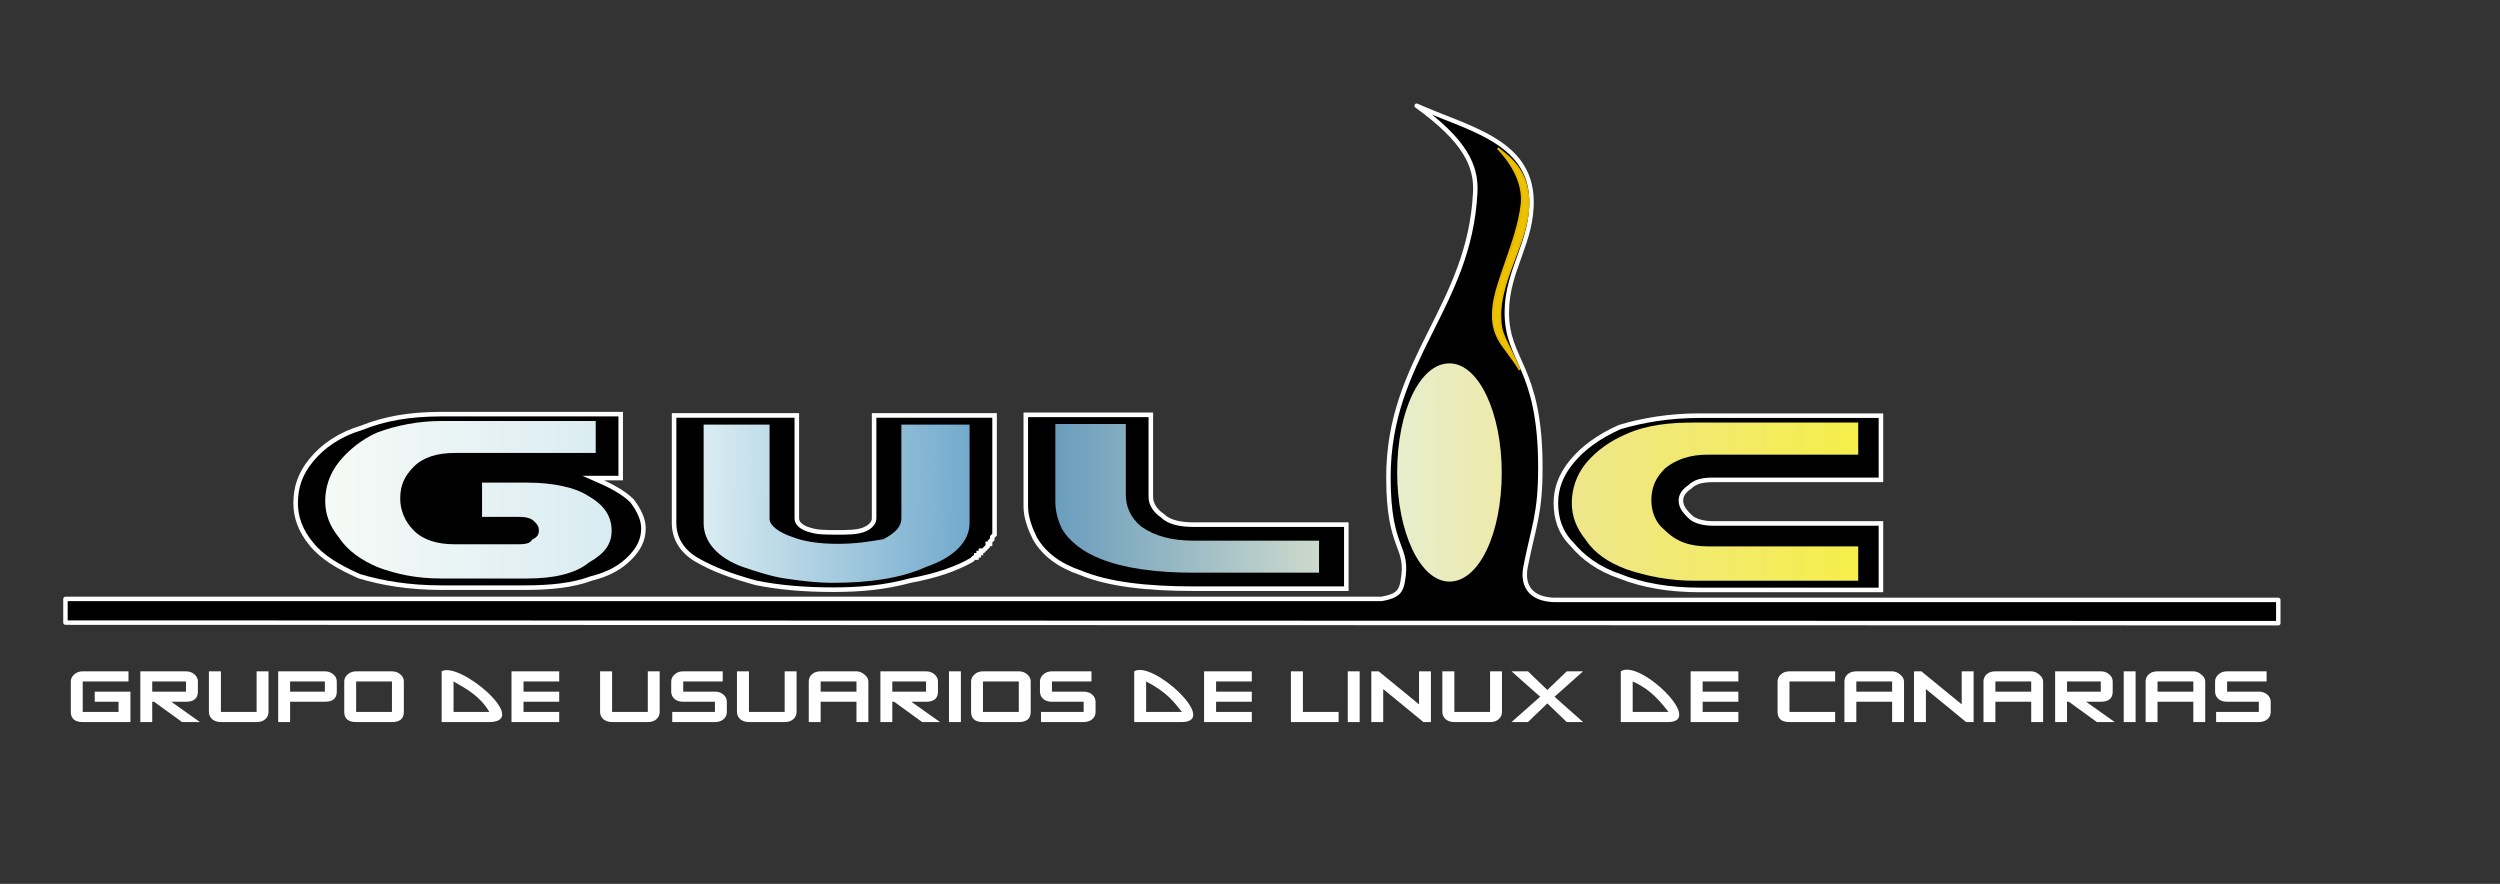 <?xml version="1.0" encoding="UTF-8" standalone="no"?>
<!-- Created with Inkscape (http://www.inkscape.org/) -->

<svg
   xmlns:dc="http://purl.org/dc/elements/1.1/"
   xmlns:cc="http://creativecommons.org/ns#"
   xmlns:rdf="http://www.w3.org/1999/02/22-rdf-syntax-ns#"
   xmlns:svg="http://www.w3.org/2000/svg"
   xmlns="http://www.w3.org/2000/svg"
   xmlns:xlink="http://www.w3.org/1999/xlink"
   xmlns:sodipodi="http://sodipodi.sourceforge.net/DTD/sodipodi-0.dtd"
   xmlns:inkscape="http://www.inkscape.org/namespaces/inkscape"
   inkscape:export-ydpi="300.00000"
   inkscape:export-xdpi="300.00000"
   inkscape:export-filename="/home/alberto/logotipo_gulic.svg-300dpi.png"
   width="297mm"
   height="105mm"
   id="svg13214"
   sodipodi:version="0.32"
   inkscape:version="0.47 r22583"
   sodipodi:docname="logotipo_gulic-v2_traced.svg"
   inkscape:output_extension="org.inkscape.output.svg.inkscape"
   version="1.1">
  <rect width="100%" height="100%" fill="#333333" stroke="none"/>
  <defs
     id="defs13216">
    <inkscape:perspective
       sodipodi:type="inkscape:persp3d"
       inkscape:vp_x="0 : 186.02362 : 1"
       inkscape:vp_y="0 : 1000 : 0"
       inkscape:vp_z="1052.3622 : 186.02362 : 1"
       inkscape:persp3d-origin="526.18109 : 124.01575 : 1"
       id="perspective51" />
    <linearGradient
       id="linearGradient12436">
      <stop
         style="stop-color:#eee68b;stop-opacity:1;"
         offset="0"
         id="stop12438" />
      <stop
         style="stop-color:#f6ee4a;stop-opacity:1;"
         offset="1"
         id="stop12440" />
    </linearGradient>
    <linearGradient
       inkscape:collect="always"
       xlink:href="#linearGradient12436"
       id="linearGradient13102"
       gradientUnits="userSpaceOnUse"
       gradientTransform="matrix(1.06,0,0,1,-7.205660e-2,-0.128)"
       x1="0.733"
       y1="0.472"
       x2="0.851"
       y2="0.472" />
    <linearGradient
       id="linearGradient12406">
      <stop
         style="stop-color:#6a9dbd;stop-opacity:1;"
         offset="0"
         id="stop12408" />
      <stop
         style="stop-color:#cddacd;stop-opacity:1;"
         offset="1"
         id="stop12410" />
    </linearGradient>
    <linearGradient
       inkscape:collect="always"
       xlink:href="#linearGradient12406"
       id="linearGradient13149"
       gradientUnits="userSpaceOnUse"
       gradientTransform="translate(-0.146,6.377616e-4)"
       x1="0.584"
       y1="0.482"
       x2="0.701"
       y2="0.482" />
    <linearGradient
       id="linearGradient10141">
      <stop
         style="stop-color:#f6faf6;stop-opacity:1;"
         offset="0"
         id="stop12359" />
      <stop
         id="stop12379"
         offset="1"
         style="stop-color:#d9ecf2;stop-opacity:1;" />
    </linearGradient>
    <linearGradient
       inkscape:collect="always"
       xlink:href="#linearGradient10141"
       id="linearGradient13147"
       gradientUnits="userSpaceOnUse"
       gradientTransform="translate(-0.144,-0.157)"
       x1="0.171"
       y1="0.673"
       x2="0.297"
       y2="0.673" />
    <linearGradient
       id="linearGradient12381">
      <stop
         style="stop-color:#d9ecf2;stop-opacity:1;"
         offset="0"
         id="stop12387" />
      <stop
         style="stop-color:#73aacd;stop-opacity:1;"
         offset="1"
         id="stop12385" />
    </linearGradient>
    <linearGradient
       inkscape:collect="always"
       xlink:href="#linearGradient12381"
       id="linearGradient13145"
       gradientUnits="userSpaceOnUse"
       gradientTransform="translate(-0.146,6.272378e-3)"
       x1="0.408"
       y1="0.5"
       x2="0.525"
       y2="0.503" />
    <linearGradient
       id="linearGradient12428">
      <stop
         style="stop-color:#e6eecd;stop-opacity:1;"
         offset="0"
         id="stop12430" />
      <stop
         style="stop-color:#eeeaac;stop-opacity:1;"
         offset="1"
         id="stop12432" />
    </linearGradient>
    <linearGradient
       inkscape:collect="always"
       xlink:href="#linearGradient12428"
       id="linearGradient12848"
       gradientUnits="userSpaceOnUse"
       x1="0.64"
       y1="0.335"
       x2="0.687"
       y2="0.335" />
    <linearGradient
       inkscape:collect="always"
       xlink:href="#linearGradient10141"
       id="linearGradient1485"
       gradientUnits="userSpaceOnUse"
       gradientTransform="translate(-0.144,-0.157)"
       x1="0.171"
       y1="0.673"
       x2="0.297"
       y2="0.673" />
    <linearGradient
       inkscape:collect="always"
       xlink:href="#linearGradient12381"
       id="linearGradient1487"
       gradientUnits="userSpaceOnUse"
       gradientTransform="translate(-0.146,6.272378e-3)"
       x1="0.408"
       y1="0.5"
       x2="0.525"
       y2="0.503" />
    <linearGradient
       inkscape:collect="always"
       xlink:href="#linearGradient12406"
       id="linearGradient1489"
       gradientUnits="userSpaceOnUse"
       gradientTransform="matrix(1,0,0,0.946,-0.146,2.832067e-2)"
       x1="0.584"
       y1="0.482"
       x2="0.701"
       y2="0.482" />
    <linearGradient
       inkscape:collect="always"
       xlink:href="#linearGradient12428"
       id="linearGradient1491"
       gradientUnits="userSpaceOnUse"
       x1="0.64"
       y1="0.335"
       x2="0.687"
       y2="0.335" />
    <linearGradient
       inkscape:collect="always"
       xlink:href="#linearGradient12436"
       id="linearGradient1493"
       gradientUnits="userSpaceOnUse"
       gradientTransform="matrix(1.06,0,0,1,-7.205660e-2,-0.128)"
       x1="0.733"
       y1="0.472"
       x2="0.851"
       y2="0.472" />
  </defs>
  <sodipodi:namedview
     id="base"
     pagecolor="#000000"
     bordercolor="#666666"
     borderopacity="1.0"
     inkscape:pageopacity="1"
     inkscape:pageshadow="2"
     inkscape:zoom="1"
     inkscape:cx="575.1903"
     inkscape:cy="223.94387"
     inkscape:document-units="mm"
     inkscape:current-layer="g2422"
     borderlayer="top"
     inkscape:window-width="1432"
     inkscape:window-height="828"
     inkscape:window-x="0"
     inkscape:window-y="0"
     showguides="true"
     inkscape:guide-bbox="true"
     showgrid="false"
     showborder="false"
     inkscape:window-maximized="0" />
  <g
     inkscape:label="Layer 1"
     inkscape:groupmode="layer"
     id="layer1"
     transform="translate(-5.933,-15.141)">
    <g
       id="g2422">
      <g
         id="g12367"
         transform="matrix(1020.687,0,0,1025.083,124.39,-288.896)">
        <path
           d="M 0.157,0.506 L 0.145,0.506 C 0.152,0.509 0.158,0.512 0.162,0.516 C 0.165,0.52 0.167,0.524 0.167,0.528 C 0.167,0.533 0.165,0.537 0.161,0.541 C 0.157,0.545 0.152,0.548 0.144,0.55 C 0.136,0.553 0.126,0.554 0.115,0.554 L 0.078,0.554 C 0.064,0.554 0.052,0.552 0.042,0.549 C 0.033,0.545 0.026,0.541 0.021,0.535 C 0.016,0.529 0.014,0.523 0.014,0.517 C 0.014,0.51 0.016,0.504 0.021,0.498 C 0.026,0.492 0.033,0.487 0.043,0.484 C 0.053,0.48 0.064,0.478 0.078,0.478 L 0.157,0.478 L 0.157,0.506 z "
           style="font-style:normal;font-variant:normal;font-weight:normal;font-stretch:normal;fill:#000000;fill-opacity:1;stroke:#ffffff;stroke-width:0.002;stroke-linecap:butt;stroke-linejoin:miter;stroke-miterlimit:10.433;stroke-dashoffset:0;stroke-opacity:1;letter-spacing:normal;text-anchor:start;stroke-dasharray:none"
           id="path8324" />
        <path
           d="M 0.146,0.495 L 0.146,0.481 L 0.078,0.481 C 0.068,0.481 0.058,0.483 0.05,0.486 C 0.043,0.489 0.037,0.494 0.033,0.499 C 0.029,0.504 0.027,0.51 0.027,0.516 C 0.027,0.522 0.029,0.527 0.033,0.532 C 0.037,0.538 0.043,0.542 0.05,0.545 C 0.058,0.548 0.067,0.55 0.078,0.55 L 0.096,0.55 L 0.116,0.55 C 0.127,0.55 0.137,0.548 0.143,0.543 C 0.15,0.539 0.153,0.535 0.153,0.529 C 0.153,0.523 0.15,0.518 0.143,0.514 C 0.137,0.51 0.127,0.508 0.116,0.508 L 0.096,0.508 L 0.096,0.523 L 0.111,0.523 C 0.114,0.523 0.117,0.523 0.119,0.525 C 0.12,0.526 0.121,0.527 0.121,0.529 C 0.121,0.531 0.12,0.532 0.118,0.533 C 0.117,0.535 0.114,0.535 0.111,0.535 L 0.096,0.535 L 0.084,0.535 C 0.076,0.535 0.07,0.533 0.066,0.529 C 0.062,0.525 0.06,0.52 0.06,0.515 C 0.06,0.509 0.062,0.505 0.066,0.501 C 0.07,0.497 0.076,0.495 0.084,0.495 L 0.146,0.495 z "
           style="font-style:normal;font-variant:normal;font-weight:normal;font-stretch:normal;fill:url(#linearGradient1485);fill-opacity:1;stroke:#000000;stroke-width:0;stroke-linecap:round;stroke-linejoin:round;stroke-miterlimit:10.433;stroke-dashoffset:0;stroke-opacity:1;marker-start:none;marker-mid:none;letter-spacing:normal;text-anchor:start"
           id="path8326" />
      </g>
      <g
         id="g12391"
         transform="matrix(1020.611,0,0,1029.591,54.467,-283.268)">
        <path
           d="M 0.39,0.518 L 0.39,0.519 L 0.39,0.52 L 0.39,0.52 L 0.39,0.521 L 0.39,0.521 L 0.39,0.522 L 0.39,0.522 L 0.39,0.523 L 0.39,0.523 L 0.389,0.524 L 0.389,0.524 L 0.389,0.525 L 0.389,0.525 L 0.388,0.526 L 0.388,0.526 L 0.388,0.527 L 0.387,0.527 L 0.387,0.528 L 0.387,0.528 L 0.386,0.529 L 0.386,0.529 L 0.385,0.53 L 0.385,0.53 L 0.384,0.53 L 0.384,0.531 L 0.383,0.531 L 0.383,0.532 L 0.382,0.532 L 0.382,0.533 L 0.381,0.533 L 0.38,0.534 L 0.38,0.534 C 0.373,0.538 0.364,0.541 0.353,0.543 C 0.342,0.546 0.331,0.547 0.319,0.547 C 0.306,0.547 0.295,0.546 0.285,0.544 C 0.274,0.541 0.266,0.538 0.259,0.534 C 0.252,0.53 0.249,0.524 0.249,0.518 L 0.249,0.471 L 0.303,0.471 L 0.303,0.516 C 0.303,0.518 0.305,0.52 0.309,0.521 C 0.312,0.522 0.316,0.522 0.321,0.522 C 0.325,0.522 0.329,0.522 0.332,0.521 C 0.335,0.52 0.337,0.518 0.337,0.516 L 0.337,0.471 L 0.39,0.471 L 0.39,0.518 z "
           style="font-style:normal;font-variant:normal;font-weight:normal;font-stretch:normal;fill:#000000;fill-opacity:1;stroke:#ffffff;stroke-width:0.002;stroke-linecap:butt;stroke-linejoin:miter;stroke-miterlimit:10.433;stroke-dashoffset:0;stroke-opacity:1;letter-spacing:normal;text-anchor:start;stroke-dasharray:none"
           id="path8328" />
        <path
           d="M 0.379,0.518 L 0.379,0.475 L 0.349,0.475 L 0.349,0.516 C 0.349,0.519 0.347,0.522 0.341,0.525 C 0.335,0.526 0.329,0.527 0.321,0.527 C 0.313,0.527 0.306,0.526 0.301,0.524 C 0.295,0.522 0.291,0.519 0.291,0.516 L 0.291,0.475 L 0.262,0.475 L 0.262,0.518 C 0.262,0.526 0.268,0.533 0.279,0.537 C 0.285,0.539 0.291,0.541 0.297,0.542 C 0.304,0.543 0.311,0.544 0.319,0.544 C 0.335,0.544 0.349,0.542 0.36,0.537 C 0.372,0.533 0.379,0.526 0.379,0.518 z "
           style="font-style:normal;font-variant:normal;font-weight:normal;font-stretch:normal;fill:url(#linearGradient1487);fill-opacity:1;stroke:#000000;stroke-width:0;stroke-linecap:butt;stroke-linejoin:miter;stroke-miterlimit:10.433;stroke-dashoffset:0;stroke-opacity:1;letter-spacing:normal;text-anchor:start"
           id="path8330" />
      </g>
      <g
         id="g12416"
         transform="matrix(1020.730,0,0,1027.318,32.712,-258.837)">
        <path
           d="M 0.566,0.524 L 0.499,0.524 C 0.478,0.524 0.461,0.522 0.449,0.517 C 0.44,0.514 0.433,0.509 0.429,0.502 C 0.427,0.498 0.425,0.493 0.425,0.488 L 0.425,0.486 L 0.425,0.484 L 0.425,0.448 L 0.48,0.448 L 0.48,0.484 C 0.48,0.487 0.482,0.49 0.485,0.492 C 0.488,0.495 0.493,0.496 0.499,0.496 L 0.566,0.496 L 0.566,0.524 z "
           style="font-style:normal;font-variant:normal;font-weight:normal;font-stretch:normal;fill:#000000;fill-opacity:1;stroke:#ffffff;stroke-width:0.002;stroke-linecap:butt;stroke-linejoin:miter;stroke-miterlimit:10.433;stroke-dashoffset:0;stroke-opacity:1;letter-spacing:normal;text-anchor:start;stroke-dasharray:none"
           id="path8332" />
        <path
           sodipodi:nodetypes="cccccccccccccc"
           d="M 0.554,0.517 L 0.554,0.503 L 0.499,0.503 C 0.489,0.503 0.482,0.501 0.476,0.497 C 0.471,0.493 0.469,0.488 0.469,0.483 L 0.469,0.452 L 0.438,0.452 L 0.438,0.483 L 0.438,0.484 L 0.438,0.486 C 0.438,0.49 0.439,0.494 0.441,0.498 C 0.444,0.503 0.45,0.508 0.458,0.511 C 0.468,0.515 0.482,0.517 0.499,0.517 L 0.554,0.517 z "
           style="font-style:normal;font-variant:normal;font-weight:normal;font-stretch:normal;fill:url(#linearGradient1489);fill-opacity:1;stroke:#000000;stroke-width:0;stroke-linecap:butt;stroke-linejoin:miter;stroke-miterlimit:10.433;stroke-dashoffset:0;stroke-opacity:1;letter-spacing:normal;text-anchor:start"
           id="path8334" />
      </g>
      <g
         id="g1479">
        <path
           id="path6988"
           style="font-style:normal;font-variant:normal;font-weight:normal;font-stretch:normal;fill:#000000;fill-opacity:1;stroke:#ffffff;stroke-width:2;stroke-linecap:round;stroke-linejoin:round;stroke-miterlimit:10.433;stroke-dashoffset:0;stroke-opacity:1;letter-spacing:normal;text-anchor:start;stroke-dasharray:none"
           d="M 1028.906,284.507 L 703.765,284.507 C 694.498,284.231 688.988,279.385 690.972,269.399 C 694.551,251.215 697.546,246.226 697.564,225.149 C 697.581,179.254 682.396,177.73 682.503,155.16 C 682.591,136.236 694.144,123.78 693.577,104.661 C 692.78,78.101 664.5,72.75 642.033,62.615 C 663.845,78.349 668.93,89.636 668.328,101.56 C 665.741,153.211 629.346,176.077 629.346,229.503 C 629.346,262.995 638.808,259.604 635.743,276.298 C 634.998,280.404 633.723,282.798 626.245,284.064 L 35.322,284.064 L 35.322,294.696 L 1028.906,294.953 L 1028.906,284.507 z "
           inkscape:label="Base del Conjunto" />
        <path
           d="M 678.634,81.853 L 679.538,82.58 L 680.46,83.306 L 681.399,84.051 L 682.338,84.848 L 683.277,85.663 L 684.216,86.531 L 685.12,87.453 L 685.562,87.931 L 686.006,88.427 L 686.448,88.941 L 686.874,89.473 L 687.299,90.022 L 687.707,90.589 L 688.096,91.174 L 688.486,91.776 L 688.858,92.396 L 689.213,93.034 L 689.567,93.707 L 689.904,94.398 L 690.223,95.107 L 690.524,95.851 L 690.79,96.613 L 691.055,97.411 L 691.303,98.226 L 691.534,99.076 C 696.46,118.779 679.272,137.597 679.751,157.655 C 679.946,165.965 682.019,166.764 688.522,181.401 C 681.877,170.327 675.463,167.462 676.579,153.845 C 677.571,141.637 687.334,123.882 689.319,107.315 C 690.205,99.891 687.281,90.943 678.634,81.853 z "
           style="font-style:normal;font-variant:normal;font-weight:normal;font-stretch:normal;fill:#ebc300;fill-opacity:1;fill-rule:nonzero;stroke:#ebba00;stroke-width:0;stroke-linecap:butt;stroke-linejoin:miter;stroke-miterlimit:10.433;stroke-dashoffset:0;stroke-opacity:1;letter-spacing:normal;text-anchor:start"
           id="path8318" />
        <path
           d="M 678.452,81.696 L 679.356,82.422 L 680.277,83.149 L 681.217,83.893 L 682.156,84.69 L 683.095,85.505 L 684.034,86.374 L 684.937,87.295 L 685.38,87.773 L 685.823,88.269 L 686.266,88.783 L 686.692,89.315 L 687.117,89.864 L 687.524,90.431 L 687.914,91.016 L 688.304,91.618 L 688.676,92.238 L 689.031,92.876 L 689.385,93.55 L 689.722,94.241 L 690.041,94.949 L 690.342,95.694 L 690.607,96.456 L 690.873,97.253 L 691.121,98.068 L 691.352,98.918 C 696.277,118.622 679.09,137.439 679.569,157.497 C 679.764,165.807 681.837,166.606 688.339,181.244 C 681.695,170.169 675.281,167.304 676.397,153.687 C 677.389,141.479 687.152,123.725 689.137,107.158 C 690.023,99.734 687.099,90.786 678.452,81.696 z "
           style="font-style:normal;font-variant:normal;font-weight:normal;font-stretch:normal;fill:none;fill-opacity:1;stroke:#ebba00;stroke-width:0.886;stroke-linecap:butt;stroke-linejoin:miter;stroke-miterlimit:10.433;stroke-dashoffset:0;stroke-opacity:1;letter-spacing:normal;text-anchor:start"
           id="path8320" />
        <path
           transform="matrix(1020.611,0,0,1020.611,-20.935,-114.617)"
           d="m 0.687,0.335 c 0,0.027 -0.01,0.048 -0.023,0.048 -0.013,0 -0.023,-0.022 -0.023,-0.048 0,-0.027 0.01,-0.048 0.023,-0.048 0.013,0 0.023,0.022 0.023,0.048 z"
           sodipodi:ry="0.048113052"
           sodipodi:rx="0.023286717"
           sodipodi:cy="0.33527011"
           sodipodi:cx="0.66338271"
           id="path11605"
           style="fill:url(#linearGradient1491);fill-opacity:1;fill-rule:nonzero;stroke:none;stroke-width:0.1;stroke-linecap:round;stroke-linejoin:round;stroke-miterlimit:10.433;stroke-opacity:1;display:inline"
           sodipodi:type="arc" />
      </g>
      <g
         transform="matrix(1020.611,0,0,1029.554,-7.844,-114.293)"
         id="g12457">
        <path
           id="path8336"
           style="font-style:normal;font-variant:normal;font-weight:normal;font-stretch:normal;fill:#000000;fill-opacity:1;stroke:#ffffff;stroke-width:0.002;stroke-linecap:butt;stroke-linejoin:miter;stroke-miterlimit:10.433;stroke-dashoffset:0;stroke-opacity:1;letter-spacing:normal;text-anchor:start;stroke-dasharray:none"
           d="M 0.841,0.383 L 0.761,0.383 C 0.748,0.383 0.736,0.381 0.726,0.377 C 0.717,0.374 0.71,0.369 0.705,0.363 C 0.7,0.358 0.698,0.352 0.698,0.345 C 0.698,0.339 0.7,0.333 0.705,0.327 C 0.71,0.321 0.717,0.316 0.726,0.312 C 0.736,0.309 0.748,0.307 0.761,0.307 L 0.841,0.307 L 0.841,0.335 L 0.767,0.335 C 0.762,0.335 0.759,0.336 0.757,0.338 C 0.754,0.34 0.753,0.342 0.753,0.344 C 0.753,0.347 0.755,0.349 0.757,0.351 C 0.759,0.353 0.763,0.354 0.767,0.354 L 0.841,0.354 L 0.841,0.383 z " />
        <path
           id="path8338"
           style="font-style:normal;font-variant:normal;font-weight:normal;font-stretch:normal;fill:url(#linearGradient1493);fill-opacity:1;stroke:#000000;stroke-width:0;stroke-linecap:butt;stroke-linejoin:miter;stroke-miterlimit:10.433;stroke-dashoffset:0;stroke-opacity:1;letter-spacing:normal;text-anchor:start"
           d="M 0.831,0.379 L 0.831,0.364 L 0.765,0.364 C 0.757,0.364 0.751,0.362 0.746,0.357 C 0.742,0.354 0.74,0.349 0.74,0.344 C 0.74,0.338 0.742,0.334 0.746,0.33 C 0.751,0.326 0.757,0.324 0.765,0.324 L 0.831,0.324 L 0.831,0.31 L 0.759,0.31 C 0.748,0.31 0.738,0.311 0.729,0.315 C 0.722,0.318 0.716,0.322 0.711,0.328 C 0.707,0.333 0.705,0.339 0.705,0.345 C 0.705,0.351 0.707,0.356 0.711,0.361 C 0.715,0.367 0.721,0.371 0.729,0.374 C 0.738,0.377 0.748,0.379 0.759,0.379 L 0.831,0.379 z " />
      </g>
      <path
         sodipodi:nodetypes="cccccccccccccccccccccccccccccccccccccccccccccccscccccccccccccccccccccccccccccccccccccccccccccccccccccccccccccccccscccccccsccccccccccscccccccccccccccsccccccccccccccccccccccccccccccccccccccccccccccccccccccccccccccccccsccccccccccscccccccccccccccccccccccccccccccccccccccccccccccccccccccccccscccccccccccccccccccccccccccccccccccccsccsccccccccccccccccccccccccccccccccccccccccccccccccccccccccccccccccccccccccccccccccccccccccccccccccccccccsccccccccccscccc"
         id="text12970"
         d="M 59.173,369.662 L 39.519,369.662 C 36.899,369.662 35.321,368.563 34.785,366.365 C 34.673,365.858 34.616,365.308 34.616,364.717 L 34.616,349.797 C 34.616,348.501 35.081,347.359 36.011,346.373 C 36.941,345.359 38.11,344.852 39.519,344.852 L 58.37,344.852 L 58.37,349.797 L 39.519,349.797 L 39.519,364.717 L 54.27,364.717 L 54.27,359.729 L 44.464,359.729 L 44.464,354.784 L 59.173,354.784 L 59.173,369.662 M 87.806,369.662 L 80.452,369.662 L 68.913,359.729 L 68.152,359.729 L 68.152,369.662 L 63.25,369.662 L 63.25,344.852 L 82.058,344.852 C 83.439,344.852 84.594,345.345 85.524,346.331 C 86.482,347.289 86.961,348.444 86.961,349.797 L 86.961,354.784 C 86.961,358.081 85.326,359.729 82.058,359.729 L 76.014,359.729 L 87.806,369.662 M 82.058,354.784 L 82.058,349.797 L 68.152,349.797 L 68.152,354.784 L 82.058,354.784 M 111.151,369.662 L 96.443,369.662 C 94.978,369.662 93.78,369.197 92.85,368.267 C 91.949,367.309 91.498,366.125 91.498,364.717 L 91.498,344.852 L 96.443,344.852 L 96.443,364.717 L 111.151,364.717 L 111.151,344.852 L 116.054,344.852 L 116.054,364.717 C 116.054,366.097 115.618,367.267 114.744,368.225 C 113.871,369.183 112.673,369.662 111.151,369.662 M 124.945,359.729 L 124.945,369.662 L 120.043,369.662 L 120.043,344.852 L 139.274,344.852 C 140.626,344.852 141.781,345.345 142.739,346.331 C 143.697,347.289 144.176,348.444 144.176,349.797 L 144.176,354.784 C 144.176,358.081 142.542,359.729 139.274,359.729 L 124.945,359.729 M 139.274,354.784 L 139.274,349.797 L 124.945,349.797 L 124.945,354.784 L 139.274,354.784 M 166.902,369.662 L 152.151,369.662 C 149.53,369.662 147.952,368.563 147.417,366.365 C 147.304,365.858 147.248,365.308 147.248,364.717 L 147.248,349.797 C 147.248,348.501 147.713,347.359 148.643,346.373 C 149.573,345.359 150.742,344.852 152.151,344.852 L 166.902,344.852 C 168.282,344.852 169.438,345.345 170.367,346.331 C 171.325,347.289 171.804,348.444 171.804,349.797 L 171.804,364.717 C 171.804,368.013 170.17,369.662 166.902,369.662 M 166.902,364.717 L 166.902,349.797 L 152.151,349.797 L 152.151,364.717 L 166.902,364.717 M 207.025,369.662 L 187.372,369.662 L 187.372,344.852 C 194.685,339.748 224.197,369.407 207.025,369.662 M 207.025,364.717 C 203.217,357.058 197.905,353.597 192.274,349.797 L 192.274,364.717 L 207.025,364.717 M 235.803,369.662 L 216.149,369.662 L 216.149,344.852 L 235.803,344.852 L 235.803,349.797 L 221.095,349.797 L 221.095,354.784 L 235.803,354.784 L 235.803,359.729 L 221.095,359.729 L 221.095,364.717 L 235.803,364.717 L 235.803,369.662 M 272.291,369.662 L 257.582,369.662 C 256.117,369.662 254.919,369.197 253.989,368.267 C 253.088,367.309 252.637,366.125 252.637,364.717 L 252.637,344.852 L 257.582,344.852 L 257.582,364.717 L 272.291,364.717 L 272.291,344.852 L 277.193,344.852 L 277.193,364.717 C 277.193,366.097 276.757,367.267 275.883,368.225 C 275.01,369.183 273.812,369.662 272.291,369.662 M 299.948,369.662 L 282.365,369.662 L 282.365,364.717 L 299.948,364.717 L 299.948,359.729 L 286.887,359.729 C 285.648,359.729 284.605,359.405 283.76,358.757 C 282.914,358.109 282.365,357.235 282.111,356.137 C 281.999,355.714 281.942,355.263 281.942,354.784 L 281.942,349.797 C 281.942,348.501 282.407,347.359 283.337,346.373 C 284.267,345.359 285.45,344.852 286.887,344.852 L 303.16,344.852 L 303.16,349.797 L 286.887,349.797 L 286.887,354.784 L 299.948,354.784 C 301.357,354.784 302.526,355.263 303.456,356.221 C 304.386,357.179 304.851,358.349 304.851,359.729 L 304.851,364.717 C 304.851,366.125 304.428,367.281 303.583,368.182 C 302.681,369.169 301.469,369.662 299.948,369.662 M 328.673,369.662 L 313.964,369.662 C 312.499,369.662 311.301,369.197 310.372,368.267 C 309.47,367.309 309.019,366.125 309.019,364.717 L 309.019,344.852 L 313.964,344.852 L 313.964,364.717 L 328.673,364.717 L 328.673,344.852 L 333.576,344.852 L 333.576,364.717 C 333.576,366.097 333.139,367.267 332.265,368.225 C 331.392,369.183 330.194,369.662 328.673,369.662 M 363.155,369.662 L 358.252,369.662 L 358.252,359.729 L 343.501,359.729 L 343.501,369.662 L 338.599,369.662 L 338.599,349.797 C 338.599,348.416 339.035,347.247 339.909,346.289 C 340.811,345.331 342.008,344.852 343.501,344.852 L 358.252,344.852 C 359.436,344.852 360.549,345.387 361.591,346.458 C 362.634,347.5 363.155,348.613 363.155,349.797 L 363.155,369.662 M 358.252,354.784 L 358.252,349.797 L 343.501,349.797 L 343.501,354.784 L 358.252,354.784 M 392.666,369.662 L 385.312,369.662 L 373.773,359.729 L 373.012,359.729 L 373.012,369.662 L 368.11,369.662 L 368.11,344.852 L 386.918,344.852 C 388.299,344.852 389.454,345.345 390.384,346.331 C 391.342,347.289 391.821,348.444 391.821,349.797 L 391.821,354.784 C 391.821,358.081 390.186,359.729 386.918,359.729 L 380.874,359.729 L 392.666,369.662 M 386.918,354.784 L 386.918,349.797 L 373.012,349.797 L 373.012,354.784 L 386.918,354.784 M 401.261,369.662 L 396.358,369.662 L 396.358,344.852 L 401.261,344.852 L 401.261,369.662 M 425.12,369.662 L 410.37,369.662 C 407.749,369.662 406.171,368.563 405.636,366.365 C 405.523,365.858 405.467,365.308 405.467,364.717 L 405.467,349.797 C 405.467,348.501 405.932,347.359 406.861,346.373 C 407.791,345.359 408.961,344.852 410.37,344.852 L 425.12,344.852 C 426.501,344.852 427.656,345.345 428.586,346.331 C 429.544,347.289 430.023,348.444 430.023,349.797 L 430.023,364.717 C 430.023,368.013 428.389,369.662 425.12,369.662 M 425.12,364.717 L 425.12,349.797 L 410.37,349.797 L 410.37,364.717 L 425.12,364.717 M 451.841,369.662 L 434.258,369.662 L 434.258,364.717 L 451.841,364.717 L 451.841,359.729 L 438.781,359.729 C 437.541,359.729 436.499,359.405 435.653,358.757 C 434.808,358.109 434.258,357.235 434.005,356.137 C 433.892,355.714 433.836,355.263 433.836,354.784 L 433.836,349.797 C 433.836,348.501 434.301,347.359 435.231,346.373 C 436.16,345.359 437.344,344.852 438.781,344.852 L 455.053,344.852 L 455.053,349.797 L 438.781,349.797 L 438.781,354.784 L 451.841,354.784 C 453.25,354.784 454.419,355.263 455.349,356.221 C 456.279,357.179 456.744,358.349 456.744,359.729 L 456.744,364.717 C 456.744,366.125 456.321,367.281 455.476,368.182 C 454.574,369.169 453.363,369.662 451.841,369.662 M 492.321,369.662 L 472.667,369.662 L 472.667,344.852 C 480.081,339.296 507.887,369.438 492.321,369.662 M 492.321,364.717 C 489.046,359.949 486.443,355.265 477.57,349.797 L 477.57,364.717 L 492.321,364.717 M 521.099,369.662 L 501.445,369.662 L 501.445,344.852 L 521.099,344.852 L 521.099,349.797 L 506.39,349.797 L 506.39,354.784 L 521.099,354.784 L 521.099,359.729 L 506.39,359.729 L 506.39,364.717 L 521.099,364.717 L 521.099,369.662 M 556.867,369.662 L 537.214,369.662 L 537.214,344.852 L 542.159,344.852 L 542.159,364.717 L 556.867,364.717 L 556.867,369.662 M 565.537,369.662 L 560.634,369.662 L 560.634,344.852 L 565.537,344.852 L 565.537,369.662 M 594.891,369.662 L 591.806,369.662 L 575.237,353.516 L 575.237,369.662 L 570.334,369.662 L 570.334,344.852 L 573.378,344.852 L 589.988,360.997 L 589.988,344.852 L 594.891,344.852 L 594.891,369.662 M 619.251,369.662 L 604.543,369.662 C 603.078,369.662 601.88,369.197 600.95,368.267 C 600.048,367.309 599.598,366.125 599.598,364.717 L 599.598,344.852 L 604.543,344.852 L 604.543,364.717 L 619.251,364.717 L 619.251,344.852 L 624.154,344.852 L 624.154,364.717 C 624.154,366.097 623.717,367.267 622.844,368.225 C 621.97,369.183 620.773,369.662 619.251,369.662 M 657.56,369.662 L 650.839,369.662 L 642.851,360.532 L 634.863,369.662 L 628.1,369.662 L 639.892,357.278 L 628.1,344.852 L 634.863,344.852 L 642.851,353.981 L 650.839,344.852 L 657.56,344.852 L 645.81,357.278 L 657.56,369.662 M 692.754,369.662 L 673.1,369.662 L 673.1,344.852 C 680.685,338.704 707.67,369.383 692.754,369.662 M 692.754,364.717 C 687.309,356.214 683.216,352.601 678.003,349.797 L 678.003,364.717 L 692.754,364.717 M 721.532,369.662 L 701.878,369.662 L 701.878,344.852 L 721.532,344.852 L 721.532,349.797 L 706.823,349.797 L 706.823,354.784 L 721.532,354.784 L 721.532,359.729 L 706.823,359.729 L 706.823,364.717 L 721.532,364.717 L 721.532,369.662 M 761.4,369.662 L 742.592,369.662 C 739.943,369.662 738.365,368.563 737.858,366.365 C 737.746,365.858 737.689,365.308 737.689,364.717 L 737.689,349.797 C 737.689,348.501 738.14,347.359 739.042,346.373 C 739.972,345.359 741.155,344.852 742.592,344.852 L 761.4,344.852 L 761.4,349.797 L 742.592,349.797 L 742.592,364.717 L 761.4,364.717 L 761.4,369.662 M 789.777,369.662 L 784.875,369.662 L 784.875,359.729 L 770.124,359.729 L 770.124,369.662 L 765.221,369.662 L 765.221,349.797 C 765.221,348.416 765.658,347.247 766.531,346.289 C 767.433,345.331 768.63,344.852 770.124,344.852 L 784.875,344.852 C 786.058,344.852 787.171,345.387 788.214,346.458 C 789.256,347.5 789.777,348.613 789.777,349.797 L 789.777,369.662 M 784.875,354.784 L 784.875,349.797 L 770.124,349.797 L 770.124,354.784 L 784.875,354.784 M 818.438,369.662 L 815.353,369.662 L 798.785,353.516 L 798.785,369.662 L 793.882,369.662 L 793.882,344.852 L 796.925,344.852 L 813.536,360.997 L 813.536,344.852 L 818.438,344.852 L 818.438,369.662 M 847.068,369.662 L 842.165,369.662 L 842.165,359.729 L 827.414,359.729 L 827.414,369.662 L 822.511,369.662 L 822.511,349.797 C 822.511,348.416 822.948,347.247 823.821,346.289 C 824.723,345.331 825.921,344.852 827.414,344.852 L 842.165,344.852 C 843.348,344.852 844.461,345.387 845.504,346.458 C 846.546,347.5 847.068,348.613 847.068,349.797 L 847.068,369.662 M 842.165,354.784 L 842.165,349.797 L 827.414,349.797 L 827.414,354.784 L 842.165,354.784 M 876.579,369.662 L 869.224,369.662 L 857.686,359.729 L 856.925,359.729 L 856.925,369.662 L 852.022,369.662 L 852.022,344.852 L 870.83,344.852 C 872.211,344.852 873.366,345.345 874.296,346.331 C 875.254,347.289 875.733,348.444 875.733,349.797 L 875.733,354.784 C 875.733,358.081 874.099,359.729 870.83,359.729 L 864.786,359.729 L 876.579,369.662 M 870.83,354.784 L 870.83,349.797 L 856.925,349.797 L 856.925,354.784 L 870.83,354.784 M 885.173,369.662 L 880.27,369.662 L 880.27,344.852 L 885.173,344.852 L 885.173,369.662 M 913.851,369.662 L 908.948,369.662 L 908.948,359.729 L 894.198,359.729 L 894.198,369.662 L 889.295,369.662 L 889.295,349.797 C 889.295,348.416 889.731,347.247 890.605,346.289 C 891.507,345.331 892.704,344.852 894.198,344.852 L 908.948,344.852 C 910.132,344.852 911.245,345.387 912.287,346.458 C 913.33,347.5 913.851,348.613 913.851,349.797 L 913.851,369.662 M 908.948,354.784 L 908.948,349.797 L 894.198,349.797 L 894.198,354.784 L 908.948,354.784 M 935.919,369.662 L 918.336,369.662 L 918.336,364.717 L 935.919,364.717 L 935.919,359.729 L 922.859,359.729 C 921.619,359.729 920.576,359.405 919.731,358.757 C 918.886,358.109 918.336,357.235 918.082,356.137 C 917.97,355.714 917.913,355.263 917.913,354.784 L 917.913,349.797 C 917.913,348.501 918.378,347.359 919.308,346.373 C 920.238,345.359 921.421,344.852 922.859,344.852 L 939.131,344.852 L 939.131,349.797 L 922.859,349.797 L 922.859,354.784 L 935.919,354.784 C 937.328,354.784 938.497,355.263 939.427,356.221 C 940.357,357.179 940.822,358.349 940.822,359.729 L 940.822,364.717 C 940.822,366.125 940.399,367.281 939.554,368.182 C 938.652,369.169 937.44,369.662 935.919,369.662"
         style="font-size:42.266px;font-style:normal;font-variant:normal;font-weight:bold;font-stretch:normal;line-height:125%;writing-mode:lr-tb;text-anchor:start;fill:#ffffff;fill-opacity:1;stroke:none;stroke-width:1px;stroke-linecap:butt;stroke-linejoin:miter;stroke-opacity:1;font-family:Bitstream Vera Sans"
         transform="scale(1.09,0.918)" />
    </g>
  </g>
</svg>
